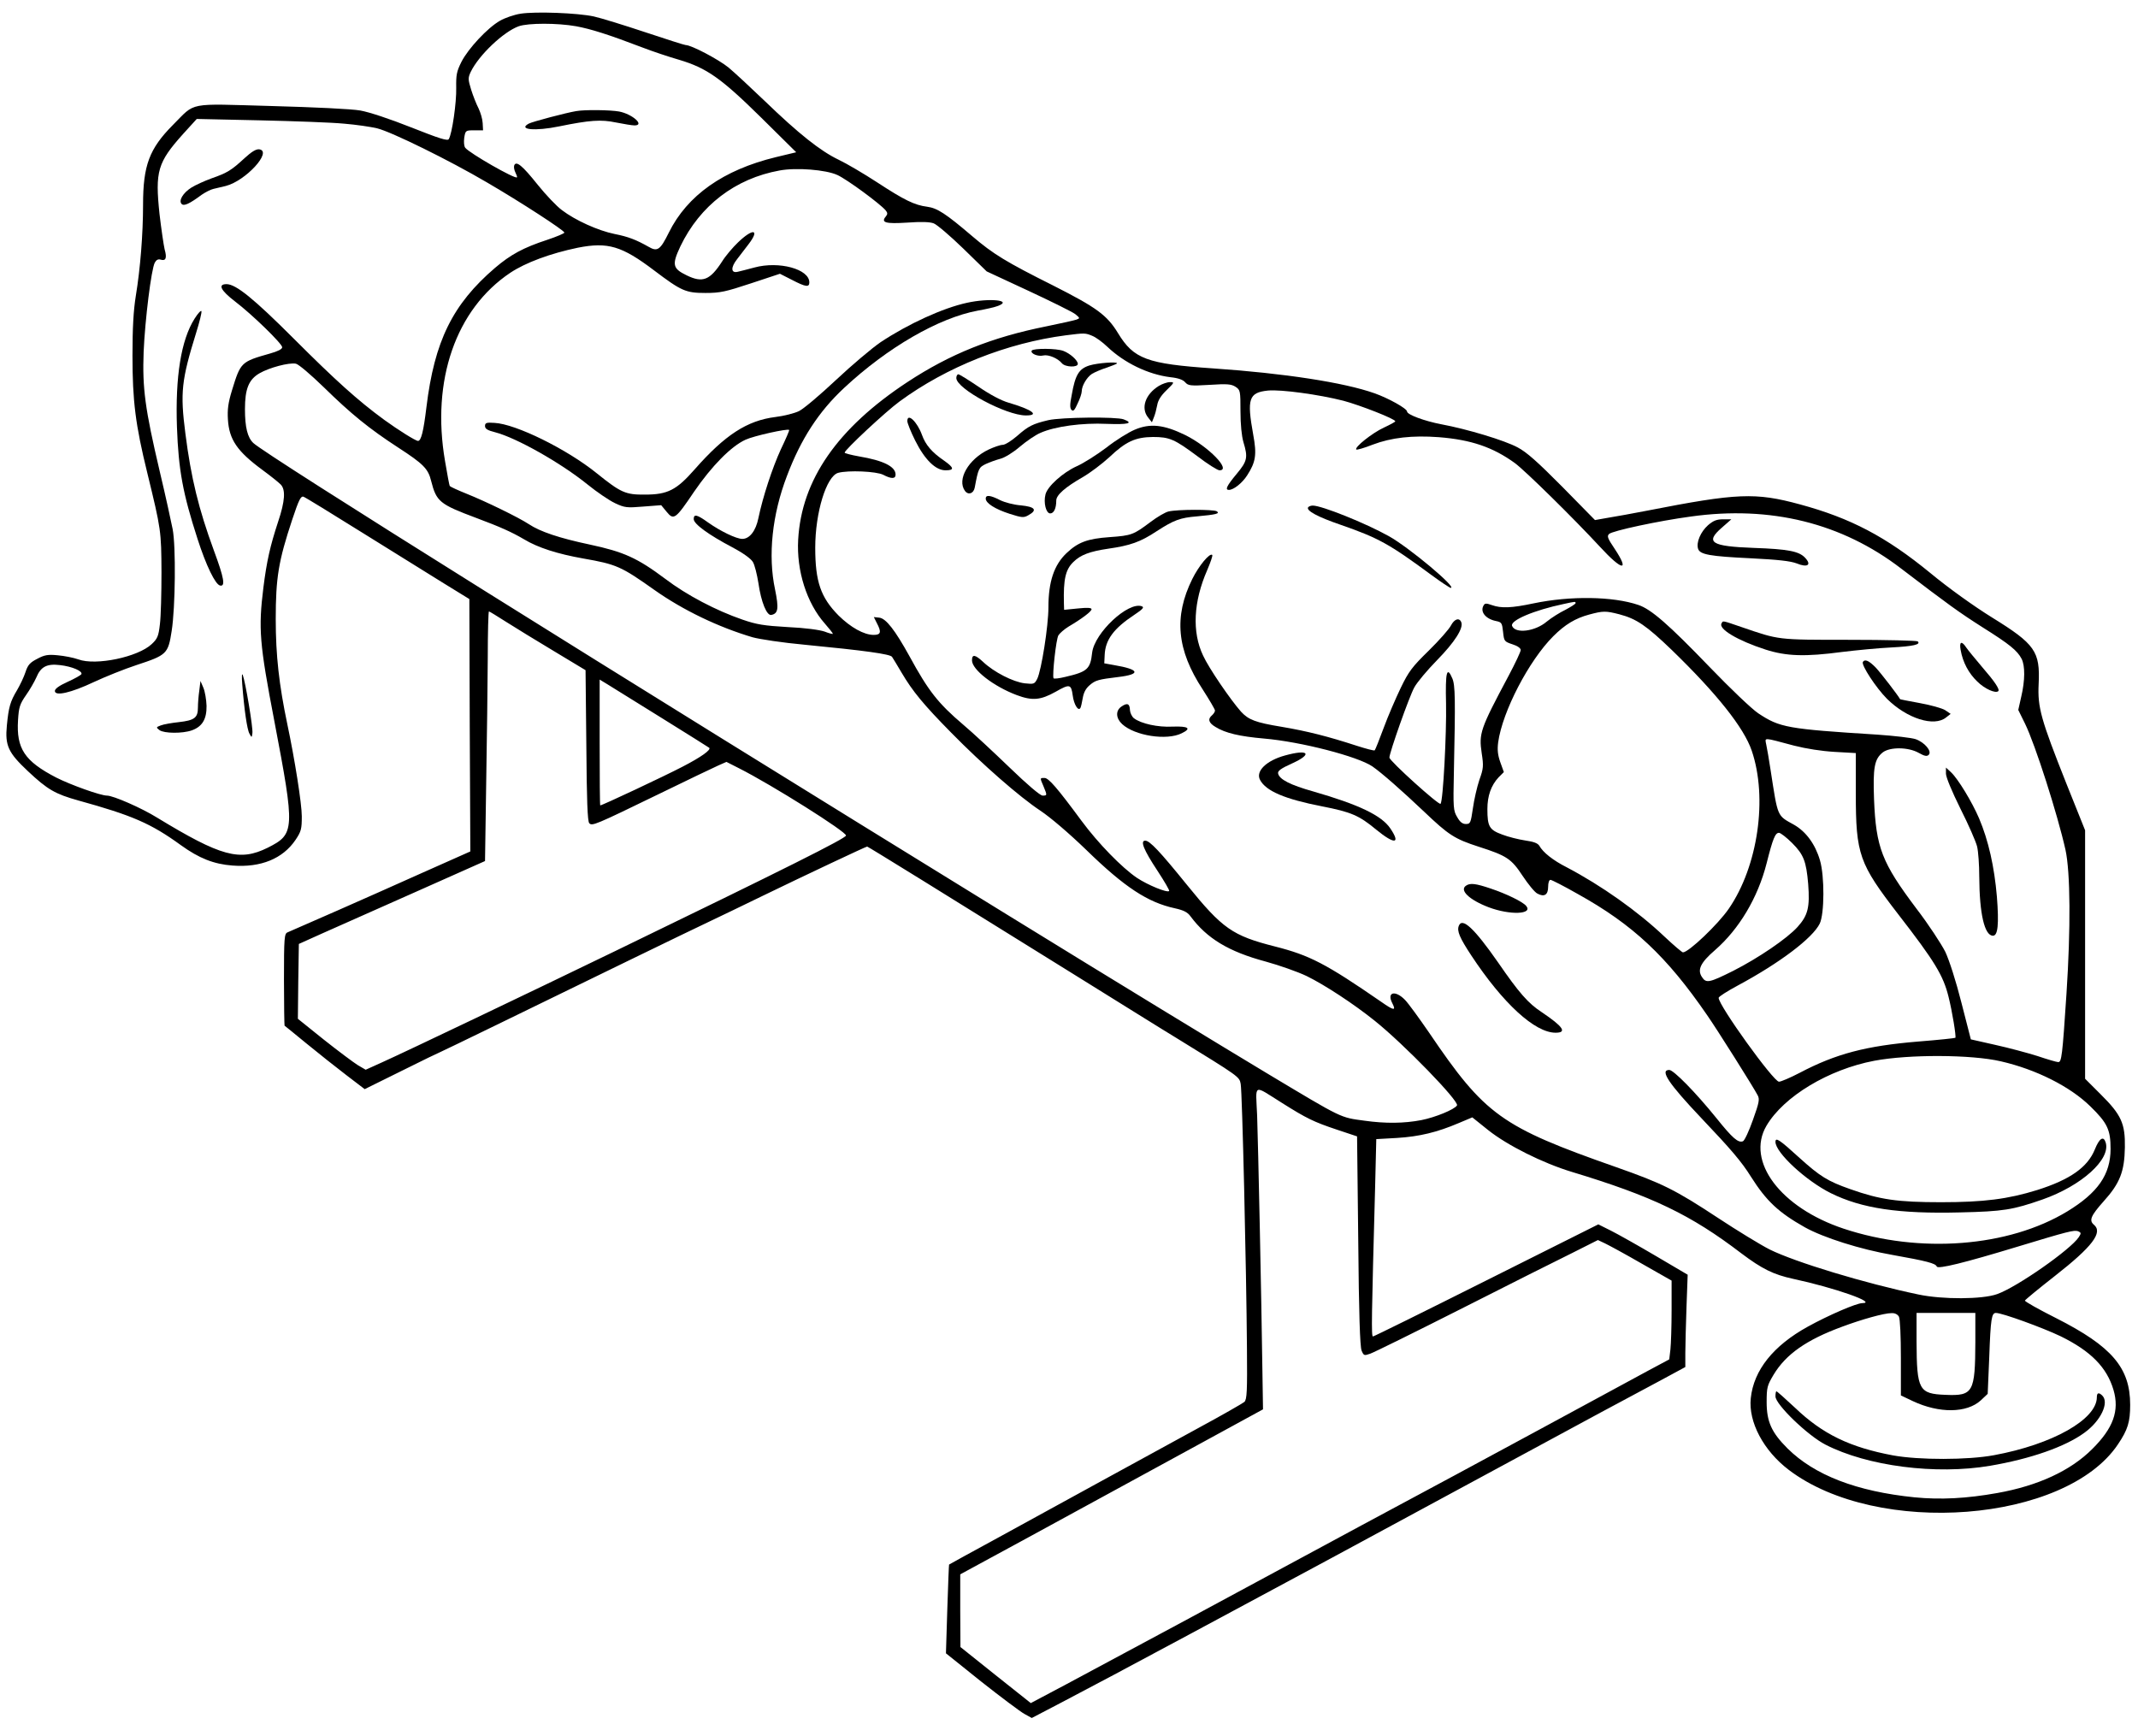 <?xml version="1.0" standalone="no"?>
<!DOCTYPE svg PUBLIC "-//W3C//DTD SVG 20010904//EN"
 "http://www.w3.org/TR/2001/REC-SVG-20010904/DTD/svg10.dtd">
<svg version="1.0" xmlns="http://www.w3.org/2000/svg"
 width="1091pt" height="886pt" viewBox="0 0 1091 886"
 preserveAspectRatio="xMidYMid meet">

<g transform="translate(0,886) scale(0.1,-0.1)"
fill="#000000" stroke="none">
<path d="M2656 8790 c-32 -5 -79 -21 -105 -36 -63 -36 -161 -141 -196 -209
-25 -50 -28 -67 -27 -133 2 -74 -21 -235 -38 -262 -6 -10 -46 2 -192 60 -108
43 -214 78 -259 86 -45 8 -233 17 -455 23 -434 12 -383 22 -502 -97 -120 -121
-152 -206 -152 -407 0 -148 -14 -326 -37 -465 -12 -74 -17 -165 -17 -305 0
-231 15 -352 76 -600 70 -287 71 -295 72 -505 0 -107 -3 -226 -8 -265 -7 -61
-12 -74 -42 -102 -70 -66 -285 -111 -374 -78 -25 9 -72 18 -105 21 -50 5 -68
2 -105 -18 -37 -19 -48 -31 -60 -68 -8 -25 -28 -66 -43 -92 -35 -58 -43 -87
-52 -180 -10 -103 7 -139 107 -233 101 -95 140 -117 258 -150 275 -76 370
-117 523 -228 93 -67 168 -97 264 -104 144 -11 256 35 321 131 29 43 32 56 32
120 0 64 -36 292 -74 471 -42 200 -59 351 -59 535 0 212 14 297 84 508 34 102
44 122 58 117 9 -3 144 -86 301 -184 157 -98 344 -214 415 -258 l130 -80 2
-644 3 -644 -263 -117 c-240 -108 -627 -278 -670 -296 -16 -7 -18 -26 -18
-241 0 -128 2 -234 3 -235 2 -1 53 -43 113 -92 61 -50 152 -122 203 -161 l93
-71 190 94 c104 52 191 94 193 94 2 0 133 64 292 141 447 218 979 477 1079
524 50 24 176 84 280 135 208 101 524 250 530 250 4 0 402 -246 1040 -643 248
-154 488 -304 535 -332 325 -200 324 -199 331 -236 8 -39 29 -949 32 -1346 2
-222 0 -264 -13 -277 -8 -7 -116 -69 -240 -136 -124 -68 -344 -188 -490 -268
-146 -80 -380 -208 -520 -285 -140 -76 -256 -140 -257 -141 -1 0 -5 -103 -9
-227 l-7 -226 181 -145 c100 -79 199 -153 219 -164 l38 -21 155 81 c85 45 205
108 265 140 61 33 234 125 385 206 151 81 475 255 720 387 592 320 1153 623
1380 746 102 55 240 129 308 165 l122 66 0 72 c0 39 3 145 6 235 l6 164 -163
96 c-90 53 -193 111 -229 129 l-64 32 -571 -286 c-313 -157 -574 -286 -579
-286 -9 0 -7 95 11 761 l6 246 106 6 c114 7 205 29 315 76 l69 29 81 -65 c98
-78 278 -168 426 -213 413 -125 608 -219 866 -416 105 -79 163 -108 264 -130
210 -45 433 -123 353 -124 -30 0 -173 -62 -278 -120 -176 -97 -276 -222 -291
-365 -13 -121 65 -268 194 -366 453 -344 1413 -269 1680 131 50 74 62 114 62
201 0 189 -93 298 -377 442 -90 45 -162 86 -160 90 1 4 69 60 152 125 193 151
247 223 200 262 -26 22 -16 46 50 120 83 92 106 152 108 275 2 121 -18 166
-123 270 l-80 80 0 634 0 634 -95 237 c-131 330 -148 390 -142 510 8 166 -18
203 -238 339 -92 57 -222 150 -315 227 -227 186 -407 280 -665 350 -228 62
-320 58 -780 -32 -71 -14 -161 -30 -198 -36 l-68 -12 -167 170 c-126 127 -182
177 -228 201 -67 36 -256 93 -390 118 -84 16 -174 49 -174 65 0 15 -95 68
-166 93 -155 55 -459 102 -824 127 -337 23 -405 48 -485 180 -56 92 -110 131
-329 242 -244 122 -307 161 -414 252 -136 116 -179 144 -231 151 -64 8 -117
34 -256 125 -66 43 -154 95 -196 115 -92 44 -203 132 -375 298 -73 70 -156
147 -186 172 -50 41 -190 115 -219 115 -6 0 -100 30 -208 66 -108 36 -225 72
-261 80 -83 18 -298 26 -374 14z m284 -64 c75 -14 162 -41 340 -109 52 -20
136 -48 185 -62 141 -42 214 -93 419 -295 l179 -177 -104 -25 c-268 -65 -452
-195 -546 -385 -44 -89 -58 -99 -104 -72 -62 35 -102 51 -173 65 -84 17 -201
70 -269 122 -27 20 -82 78 -123 129 -79 99 -110 124 -120 99 -3 -8 0 -24 6
-36 6 -12 10 -23 8 -25 -10 -10 -242 123 -264 151 -6 8 -8 29 -5 51 6 37 7 38
51 38 l45 0 -2 37 c-1 21 -11 54 -21 75 -11 21 -28 64 -38 96 -16 52 -16 60
-2 90 41 85 167 205 245 233 49 17 197 17 293 0z m-1185 -497 c61 -5 137 -16
170 -24 73 -18 368 -163 560 -276 170 -99 395 -245 395 -256 0 -4 -40 -21 -88
-37 -122 -40 -186 -75 -266 -143 -217 -186 -309 -374 -350 -711 -15 -124 -27
-172 -43 -172 -12 0 -100 55 -173 108 -134 98 -249 202 -459 412 -206 206
-297 280 -345 280 -46 0 -30 -32 43 -88 88 -67 241 -216 241 -234 0 -10 -23
-21 -62 -32 -148 -42 -150 -44 -194 -187 -20 -65 -24 -99 -21 -149 6 -103 47
-163 176 -258 41 -30 82 -63 93 -74 26 -26 23 -84 -13 -191 -41 -125 -58 -201
-75 -336 -26 -210 -20 -285 56 -681 106 -557 105 -576 -34 -646 -143 -71 -238
-45 -565 154 -79 49 -223 112 -255 112 -33 0 -186 55 -259 92 -162 84 -204
148 -195 293 4 66 9 82 41 128 20 28 43 69 52 89 23 56 54 72 121 64 62 -7
118 -31 109 -47 -4 -5 -35 -23 -71 -39 -42 -19 -64 -35 -64 -46 0 -28 82 -10
200 46 58 27 155 66 216 86 155 51 162 57 180 174 19 120 22 433 5 520 -7 36
-36 169 -66 295 -75 319 -89 424 -82 610 7 163 39 422 57 455 8 14 17 19 30
15 26 -8 33 8 20 53 -5 22 -17 103 -26 180 -23 218 -10 263 120 408 l70 77
320 -7 c177 -4 371 -11 431 -17z m2518 -262 c50 -23 217 -146 246 -180 11 -13
11 -20 1 -32 -26 -31 -1 -38 109 -31 71 5 116 4 136 -4 16 -6 84 -64 150 -128
l120 -117 213 -99 c118 -55 225 -108 239 -119 24 -20 25 -21 6 -28 -11 -4 -79
-19 -152 -34 -280 -56 -492 -141 -711 -285 -357 -235 -540 -499 -557 -804 -9
-159 44 -324 136 -428 22 -25 41 -49 41 -52 0 -3 -19 2 -42 11 -26 9 -100 19
-188 23 -121 7 -159 13 -231 38 -134 46 -285 125 -394 208 -143 107 -212 138
-385 175 -156 33 -254 66 -311 104 -53 35 -222 117 -317 155 -45 18 -84 36
-87 40 -2 3 -13 61 -24 127 -71 412 55 775 333 961 78 52 205 99 345 128 153
30 224 9 389 -116 139 -105 161 -115 262 -115 75 0 102 6 232 49 l148 49 61
-31 c71 -37 89 -39 89 -13 0 68 -155 110 -280 76 -36 -10 -74 -19 -86 -22 -34
-8 -36 22 -3 64 16 21 43 56 59 77 59 77 23 83 -54 9 -26 -25 -63 -68 -81 -97
-62 -96 -99 -111 -181 -71 -72 35 -76 54 -32 148 100 208 280 346 506 387 85
16 237 4 295 -23z m1301 -821 c18 -7 52 -32 76 -55 87 -83 209 -142 323 -156
39 -4 64 -13 75 -26 15 -17 26 -19 124 -13 91 6 111 4 133 -10 24 -16 25 -20
25 -125 0 -67 6 -126 15 -157 24 -79 20 -97 -35 -163 -50 -60 -60 -81 -39 -81
24 0 68 35 93 74 44 68 50 106 31 208 -33 183 -23 215 76 225 67 6 258 -20
384 -52 86 -23 265 -93 265 -105 0 -3 -26 -17 -58 -32 -59 -27 -152 -101 -141
-112 3 -3 41 8 84 25 95 36 202 48 337 38 165 -13 276 -51 388 -132 54 -40
299 -281 435 -428 113 -123 153 -128 74 -9 -35 52 -40 64 -28 75 16 16 253 67
417 89 407 57 771 -33 1074 -266 241 -184 295 -223 416 -300 137 -86 176 -118
198 -160 18 -35 18 -110 -2 -194 l-15 -67 35 -71 c52 -107 165 -460 206 -643
25 -116 27 -399 5 -734 -21 -320 -25 -349 -42 -349 -8 0 -56 14 -106 31 -51
16 -148 42 -216 57 l-124 28 -48 187 c-28 111 -62 216 -82 259 -20 40 -86 141
-149 223 -175 233 -205 309 -215 556 -6 162 2 205 44 239 37 29 131 28 184 -2
30 -17 42 -19 51 -10 18 18 -21 64 -67 80 -21 7 -108 17 -194 23 -462 29 -499
36 -609 109 -34 23 -141 125 -247 235 -209 217 -299 296 -365 318 -130 44
-347 47 -534 8 -113 -24 -165 -26 -213 -9 -28 10 -36 10 -42 -1 -20 -32 9 -69
62 -80 30 -6 32 -10 37 -56 5 -47 6 -49 48 -63 26 -8 42 -20 42 -29 0 -9 -28
-68 -62 -132 -145 -272 -152 -293 -137 -395 10 -65 9 -78 -12 -136 -12 -36
-27 -101 -33 -145 -11 -75 -13 -80 -36 -80 -17 0 -30 10 -44 35 -20 33 -21 47
-17 230 8 373 7 443 -8 478 -28 66 -36 32 -32 -129 3 -151 -15 -497 -28 -511
-8 -9 -261 219 -261 236 0 25 101 311 127 358 14 26 67 89 117 140 90 92 134
162 123 192 -10 26 -35 18 -53 -16 -9 -18 -60 -76 -113 -128 -85 -83 -103
-107 -143 -190 -25 -52 -65 -144 -87 -204 -22 -60 -43 -112 -46 -115 -3 -3
-44 8 -91 23 -147 48 -254 75 -384 97 -134 22 -169 36 -207 77 -54 61 -165
223 -194 287 -57 120 -49 275 21 435 17 40 29 74 26 78 -13 12 -69 -56 -102
-123 -95 -192 -79 -362 53 -563 34 -53 63 -102 63 -108 0 -6 -7 -17 -15 -24
-23 -19 -18 -39 18 -60 50 -31 122 -48 248 -59 187 -16 477 -91 552 -142 49
-34 151 -124 264 -231 125 -119 155 -139 279 -179 143 -46 166 -61 224 -149
28 -42 61 -83 75 -90 35 -19 55 -7 55 35 0 20 5 35 12 35 6 0 69 -32 139 -72
281 -156 454 -318 660 -618 49 -70 238 -370 258 -409 11 -20 8 -37 -24 -126
-20 -57 -43 -106 -51 -109 -24 -9 -52 14 -136 119 -106 131 -218 245 -240 245
-50 0 -2 -71 163 -245 152 -160 206 -223 254 -300 79 -125 142 -183 275 -258
95 -53 285 -113 447 -141 174 -31 220 -43 226 -59 5 -15 142 19 412 101 257
78 289 86 309 79 16 -7 17 -10 4 -30 -41 -63 -315 -255 -417 -291 -75 -27
-278 -28 -401 -2 -273 57 -629 165 -760 230 -47 24 -165 96 -262 160 -220 145
-285 177 -521 260 -587 206 -669 265 -955 687 -51 74 -106 150 -123 167 -50
51 -94 39 -64 -18 20 -39 8 -38 -56 7 -284 196 -366 238 -543 283 -217 55
-268 91 -448 313 -140 173 -191 227 -214 227 -27 0 -8 -47 62 -153 36 -55 63
-101 60 -104 -10 -10 -108 30 -164 67 -77 52 -198 176 -283 291 -124 168 -168
219 -189 219 -24 0 -24 1 -5 -43 19 -46 19 -47 -5 -47 -12 0 -78 56 -168 143
-81 78 -187 177 -237 219 -128 109 -177 171 -274 349 -74 134 -120 193 -154
197 l-28 3 15 -30 c25 -47 21 -61 -16 -61 -49 0 -117 38 -179 99 -91 92 -119
173 -119 346 0 180 57 365 117 382 51 14 195 8 230 -10 42 -22 63 -21 63 1 0
41 -62 72 -187 93 -40 7 -73 16 -73 19 0 14 209 209 280 261 241 177 549 299
850 338 95 12 98 12 134 -3z m-3924 -260 c142 -139 233 -213 382 -310 128 -83
153 -108 168 -170 27 -106 43 -119 230 -189 123 -46 181 -72 244 -109 71 -43
172 -75 302 -98 171 -30 193 -40 364 -161 146 -103 325 -189 500 -241 36 -10
155 -28 265 -38 310 -30 438 -48 447 -62 5 -7 27 -44 49 -81 56 -95 112 -163
253 -306 160 -163 349 -328 455 -398 51 -34 145 -114 234 -200 196 -191 314
-268 452 -298 45 -10 65 -20 80 -41 84 -113 194 -180 384 -231 69 -19 163 -52
209 -74 92 -45 240 -142 347 -228 150 -120 432 -411 420 -432 -13 -21 -111
-61 -182 -75 -89 -17 -183 -18 -290 -3 -126 17 -109 9 -493 239 -243 146 -757
459 -1330 812 -2050 1262 -3778 2343 -3847 2407 -30 28 -43 81 -43 173 0 103
19 151 74 183 50 29 151 56 186 49 14 -3 75 -55 140 -118z m6390 -1104 c0 -4
-24 -19 -52 -34 -29 -14 -72 -41 -95 -60 -60 -51 -161 -63 -177 -22 -11 28
112 80 264 112 60 13 60 13 60 4z m-5458 -95 c46 -29 156 -97 245 -150 l161
-97 4 -385 c2 -279 6 -387 15 -396 15 -15 28 -10 353 148 146 71 283 137 306
147 l41 18 63 -32 c167 -84 553 -327 547 -344 -5 -16 -300 -164 -1177 -589
-427 -207 -1072 -515 -1190 -568 l-84 -38 -41 24 c-22 14 -100 72 -173 130
l-132 106 2 191 3 191 120 54 c66 29 280 124 475 211 l355 158 6 400 c4 219 7
506 8 637 0 130 3 237 6 237 2 0 42 -24 87 -53z m5682 38 c87 -23 137 -57 267
-182 228 -221 368 -396 408 -514 82 -241 32 -589 -117 -806 -54 -79 -205 -223
-234 -223 -5 0 -47 36 -95 81 -137 130 -323 261 -498 353 -71 36 -121 76 -140
110 -8 13 -29 21 -72 27 -33 5 -86 18 -117 30 -66 24 -76 41 -76 130 0 68 19
121 57 162 l27 27 -18 50 c-13 37 -16 63 -11 102 22 158 157 417 281 541 60
60 113 92 184 111 71 19 84 19 154 1z m-4889 -528 c132 -82 242 -151 244 -153
11 -10 -40 -47 -137 -97 -92 -48 -409 -197 -419 -197 -2 0 -3 144 -3 321 l0
321 38 -23 c20 -12 145 -90 277 -172z m5780 -142 c63 -16 140 -28 208 -32
l107 -6 0 -206 c0 -312 17 -358 216 -616 186 -240 230 -312 257 -421 19 -75
40 -204 35 -210 -3 -2 -87 -11 -189 -19 -266 -22 -420 -62 -606 -160 -48 -25
-95 -45 -105 -45 -28 0 -308 389 -308 428 0 6 44 34 98 63 214 115 382 242
418 316 24 50 25 242 1 323 -24 82 -71 146 -132 181 -88 49 -82 35 -120 280
-8 53 -18 111 -22 129 -7 38 -20 38 142 -5z m-10 -497 c59 -59 72 -93 82 -209
9 -119 -1 -160 -54 -219 -53 -59 -200 -159 -328 -224 -122 -61 -139 -65 -160
-32 -25 37 -7 74 66 137 123 107 219 267 264 444 32 127 44 155 63 155 8 0 39
-24 67 -52z m1065 -1114 c179 -41 353 -128 457 -230 87 -85 103 -119 103 -217
0 -131 -65 -224 -221 -319 -300 -182 -753 -217 -1141 -88 -322 107 -500 344
-394 525 88 150 318 288 551 332 176 33 495 32 645 -3z m-3667 -213 c124 -78
160 -96 280 -136 l102 -34 6 -533 c3 -368 9 -541 17 -560 11 -26 13 -27 44
-16 18 6 229 110 468 231 239 121 493 249 565 284 l129 65 36 -17 c19 -9 104
-55 187 -103 l153 -87 0 -150 c0 -82 -3 -173 -6 -201 l-6 -51 -112 -60 c-221
-120 -864 -468 -976 -528 -341 -183 -680 -365 -790 -425 -204 -111 -1000 -539
-1197 -644 l-183 -97 -180 143 -179 143 -1 186 0 185 348 189 c191 104 538
293 772 421 l425 232 -3 193 c-5 378 -22 1166 -27 1307 -7 166 -24 158 128 63z
m3147 -1090 c6 -12 10 -98 10 -211 l0 -191 61 -29 c134 -63 275 -62 347 4 l35
33 8 189 c7 195 12 224 34 224 32 0 238 -75 330 -119 155 -76 236 -159 270
-274 31 -106 -1 -195 -109 -302 -110 -110 -276 -187 -484 -224 -156 -28 -290
-35 -422 -22 -296 30 -511 113 -649 250 -81 81 -106 136 -106 236 0 75 3 85
35 139 63 105 168 179 351 246 99 37 213 69 251 69 17 1 31 -6 38 -18z m390
-128 c-1 -259 -11 -277 -152 -271 -136 5 -147 25 -148 271 l0 147 150 0 150 0
0 -147z"/>
<path d="M2940 8293 c-49 -8 -224 -54 -242 -64 -57 -31 34 -39 155 -14 157 32
214 36 290 20 40 -8 83 -15 95 -15 54 0 -11 58 -79 71 -45 8 -174 10 -219 2z"/>
<path d="M1248 8053 c-67 -62 -88 -75 -168 -103 -36 -13 -82 -34 -103 -47 -43
-27 -67 -67 -50 -84 12 -12 40 1 102 47 19 13 46 27 60 30 14 3 42 10 63 15
102 26 240 177 171 187 -16 2 -39 -12 -75 -45z"/>
<path d="M993 7234 c-69 -109 -99 -296 -90 -554 8 -219 30 -338 105 -570 44
-137 91 -233 115 -238 28 -6 21 37 -32 180 -77 210 -116 368 -145 596 -27 209
-20 272 55 514 17 54 29 103 27 110 -2 6 -18 -11 -35 -38z"/>
<path d="M1236 5370 c10 -130 25 -234 37 -254 11 -21 12 -21 15 3 4 26 -36
263 -49 296 -5 12 -6 -6 -3 -45z"/>
<path d="M1017 5336 c-4 -27 -7 -66 -7 -87 0 -52 -18 -65 -97 -74 -37 -4 -78
-11 -93 -17 -24 -9 -24 -10 -6 -24 24 -17 117 -18 165 -1 53 19 76 57 75 125
-1 31 -8 73 -16 92 l-15 35 -6 -49z"/>
<path d="M4935 7315 c-124 -27 -299 -107 -441 -201 -44 -30 -147 -117 -228
-193 -81 -76 -166 -148 -189 -159 -23 -11 -77 -25 -120 -30 -145 -18 -258 -92
-412 -267 -93 -106 -138 -129 -254 -129 -99 -1 -123 10 -246 109 -152 123
-414 252 -522 257 -41 3 -48 0 -48 -16 0 -14 12 -22 52 -32 108 -28 335 -156
472 -267 47 -38 110 -81 140 -95 49 -23 60 -24 144 -17 l91 7 28 -34 c36 -44
45 -38 140 103 90 131 188 231 262 265 43 20 215 58 223 50 2 -2 -17 -46 -42
-98 -44 -96 -92 -242 -115 -352 -13 -65 -45 -106 -82 -106 -31 0 -113 40 -175
84 -57 41 -73 44 -73 17 0 -25 76 -80 197 -144 55 -29 95 -58 105 -75 9 -15
21 -63 28 -107 14 -98 43 -168 66 -163 35 7 39 32 19 130 -37 173 -15 382 61
580 71 188 162 328 292 449 221 206 482 357 682 394 41 7 88 18 103 24 76 29
-44 41 -158 16z"/>
<path d="M5265 7071 c-9 -15 32 -32 59 -25 25 6 74 -14 95 -40 17 -20 81 -22
81 -3 0 18 -39 53 -73 66 -35 14 -154 14 -162 2z"/>
<path d="M5559 6995 c-53 -17 -72 -47 -90 -150 -10 -49 -10 -68 -1 -77 9 -9
16 -1 31 33 12 24 21 52 21 62 0 28 26 72 52 89 13 8 47 23 76 32 28 10 52 19
52 22 0 9 -98 2 -141 -11z"/>
<path d="M4880 6931 c0 -55 254 -191 355 -191 73 0 31 30 -88 65 -36 10 -95
41 -153 81 -52 35 -98 64 -104 64 -5 0 -10 -9 -10 -19z"/>
<path d="M5914 6891 c-70 -43 -94 -114 -55 -162 l19 -24 10 25 c6 14 13 41 17
62 4 25 19 49 48 77 40 39 41 41 17 41 -14 0 -39 -9 -56 -19z"/>
<path d="M4630 6711 c0 -10 18 -55 40 -99 49 -98 104 -152 155 -152 46 0 44
13 -7 49 -63 43 -95 81 -113 131 -24 67 -75 116 -75 71z"/>
<path d="M5350 6716 c-80 -19 -102 -30 -159 -80 -29 -25 -62 -46 -74 -46 -12
0 -44 -11 -72 -24 -103 -49 -163 -153 -121 -211 17 -23 44 -14 50 17 18 97 21
103 56 120 19 9 53 21 75 27 23 6 65 32 100 62 33 28 80 60 104 70 74 33 213
52 339 46 109 -4 139 3 86 23 -36 14 -318 11 -384 -4z"/>
<path d="M5790 6667 c-31 -13 -96 -53 -144 -91 -49 -37 -117 -80 -151 -95 -71
-32 -150 -103 -160 -144 -11 -43 3 -97 24 -97 19 0 31 26 31 66 0 28 46 68
135 119 38 22 99 68 136 102 84 80 133 102 222 103 85 0 110 -11 227 -98 52
-40 103 -72 113 -72 62 0 -56 121 -175 180 -109 53 -179 61 -258 27z"/>
<path d="M5030 6316 c0 -24 48 -54 122 -78 63 -20 72 -21 96 -7 47 26 34 43
-38 50 -37 3 -83 15 -107 27 -49 25 -73 28 -73 8z"/>
<path d="M6675 6271 c-10 -17 49 -49 166 -89 195 -68 247 -97 463 -256 49 -36
94 -66 99 -66 34 0 -215 208 -316 264 -118 66 -342 156 -388 156 -10 0 -20 -4
-24 -9z"/>
<path d="M5963 6250 c-17 -4 -58 -28 -91 -53 -88 -66 -97 -70 -210 -78 -113
-8 -161 -26 -220 -82 -63 -60 -92 -145 -92 -276 0 -96 -36 -322 -57 -365 -14
-27 -17 -28 -64 -23 -59 7 -157 57 -212 109 -41 38 -57 41 -57 8 0 -47 109
-132 228 -177 80 -30 122 -26 199 17 72 41 79 39 87 -19 6 -46 28 -82 39 -64
3 4 8 27 12 50 5 30 16 50 36 67 29 25 45 29 144 41 119 14 111 39 -20 61
l-50 9 2 42 c3 78 46 136 152 206 42 28 51 38 38 43 -69 26 -242 -135 -254
-237 -9 -83 -24 -97 -136 -123 -32 -8 -59 -11 -61 -7 -7 15 13 200 25 219 7
11 30 31 51 44 71 42 118 78 118 89 0 8 -22 9 -70 4 l-70 -7 -1 33 c-3 123 8
173 49 212 37 36 83 53 177 67 112 16 164 34 247 89 88 57 120 69 206 76 97 9
119 14 101 26 -17 10 -200 10 -246 -1z"/>
<path d="M8716 6180 c-38 -34 -61 -88 -51 -120 9 -30 60 -39 270 -49 140 -7
201 -14 233 -26 56 -23 78 -8 43 29 -31 33 -88 44 -262 50 -217 8 -249 28
-163 103 l49 43 -42 0 c-33 0 -50 -7 -77 -30z"/>
<path d="M8785 5679 c-18 -28 82 -88 225 -134 106 -34 202 -37 390 -12 74 9
187 20 251 23 113 6 152 15 135 31 -4 4 -161 8 -349 8 -372 0 -357 -1 -550 65
-102 35 -94 33 -102 19z"/>
<path d="M10005 5543 c11 -63 41 -119 85 -161 37 -37 93 -62 107 -49 9 9 -19
50 -84 125 -34 40 -70 84 -79 97 -24 37 -37 31 -29 -12z"/>
<path d="M9506 5482 c-9 -16 68 -133 123 -188 102 -101 241 -145 302 -95 l23
18 -28 19 c-16 10 -74 26 -129 36 -55 10 -101 19 -101 20 -10 19 -97 132 -124
161 -35 36 -56 45 -66 29z"/>
<path d="M5722 5254 c-30 -21 -28 -59 4 -89 65 -60 228 -85 304 -47 52 25 35
37 -47 34 -74 -4 -161 15 -197 43 -10 8 -19 27 -20 41 -1 34 -14 39 -44 18z"/>
<path d="M6558 5005 c-96 -26 -152 -81 -128 -125 30 -57 127 -98 317 -135 148
-29 188 -46 276 -119 93 -76 126 -74 72 6 -45 67 -161 122 -393 189 -118 33
-174 62 -180 92 -3 13 15 26 73 52 105 48 82 73 -37 40z"/>
<path d="M9930 4912 c0 -18 30 -90 74 -179 41 -81 79 -168 85 -193 6 -25 11
-94 11 -155 1 -189 27 -300 70 -300 25 0 31 58 20 199 -13 153 -43 287 -91
400 -36 84 -107 201 -143 235 l-26 24 0 -31z"/>
<path d="M7482 4341 c-37 -23 15 -73 115 -111 109 -41 227 -36 191 7 -17 21
-101 62 -182 89 -74 25 -103 29 -124 15z"/>
<path d="M7444 4135 c-10 -26 4 -60 64 -151 161 -244 324 -394 430 -394 60 0
39 31 -71 105 -69 45 -116 99 -222 253 -122 175 -184 233 -201 187z"/>
<path d="M9060 3033 c0 -55 156 -199 283 -262 158 -78 347 -106 660 -98 220 5
268 13 420 66 199 70 349 205 322 291 -11 35 -32 22 -55 -35 -37 -92 -127
-155 -295 -208 -148 -46 -272 -62 -490 -62 -222 0 -312 13 -464 67 -114 40
-154 65 -258 159 -103 94 -123 107 -123 82z"/>
<path d="M9060 1734 c0 -41 165 -200 255 -246 214 -110 563 -155 840 -108 206
35 384 97 482 169 83 60 127 153 91 189 -18 18 -28 15 -28 -8 0 -113 -226
-241 -525 -296 -134 -25 -382 -25 -515 -1 -219 41 -359 108 -500 243 -49 46
-92 84 -95 84 -3 0 -5 -12 -5 -26z"/>
</g>
</svg>
